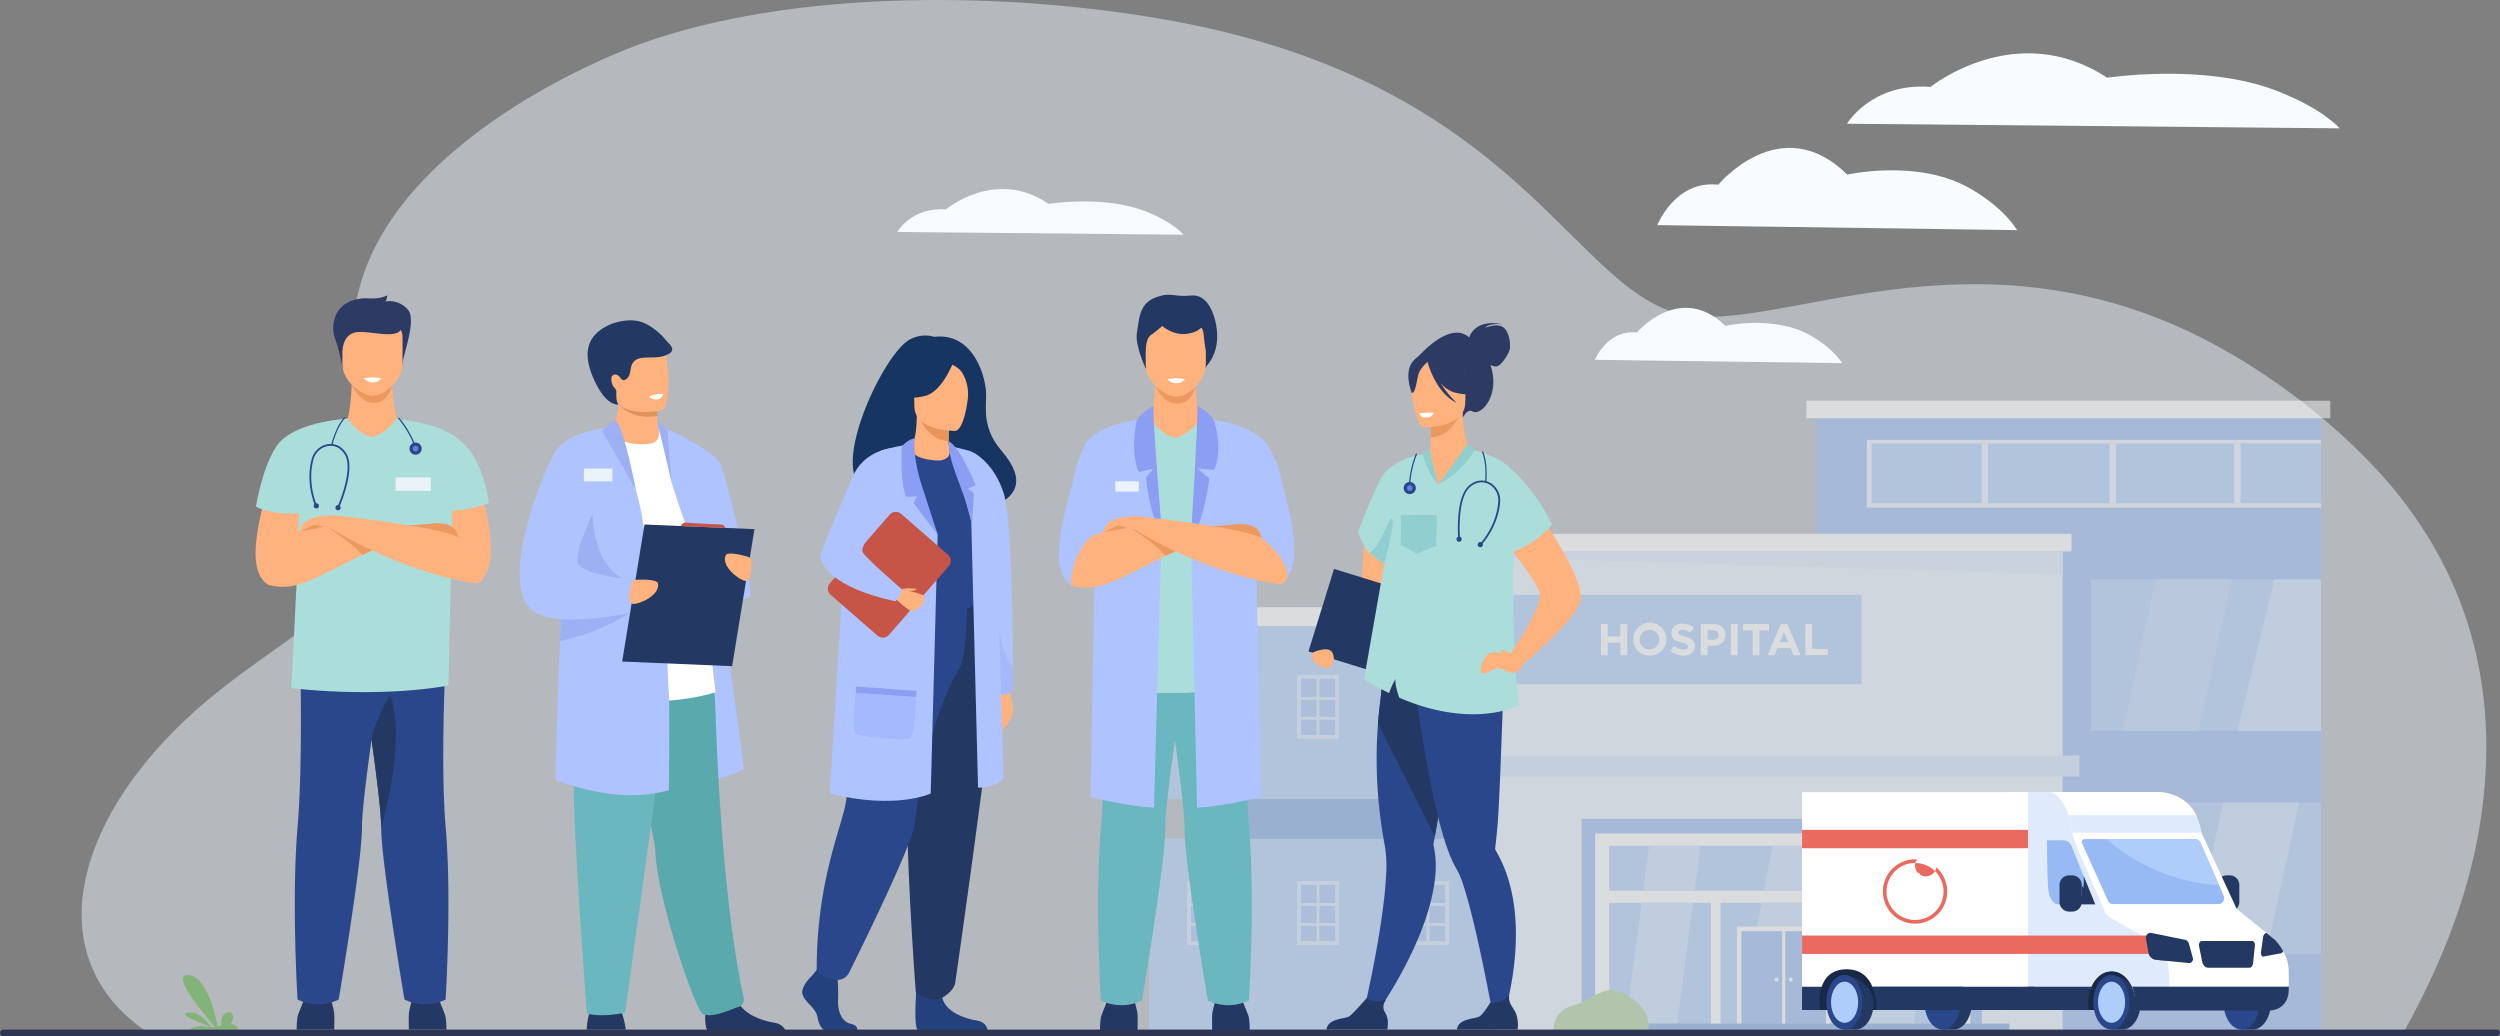 <svg xmlns="http://www.w3.org/2000/svg" width="1103.63" height="457.436" viewBox="0 0 1103.63 457.436">
  <rect x="0" y="0" width="1103.63" height="457.436" fill="#808080" stroke="none"/>
  <g id="audi-01" transform="translate(-9.6 -83.968)">
    <path id="Trazado_151944" data-name="Trazado 151944" d="M1155.233,355.019c-.972,43.277-14.85,82.769-36.459,121.673l-199.513.026c-290.669.038-796.3.1-796.342.075l-.608-.414C98.629,460.2,89.981,436.594,95.2,410.3c5.641-28.638,27.451-59.734,61.272-86.02,48.371-37.6,87.018-47.409,61.636-126.272-7.17-22.286-5.465-42.363,1.649-60.152C242.28,81.5,319.04,48.191,339.415,40.747c68.073-24.894,164.048-23.761,236.434-10.42,116.29,21.45,157.13,78.81,191.889,110.12,12.9,11.6,24.916,19.46,39.646,20.321,24.055,1.366,58.355-10.048,100.009-13.416,31.113-2.514,66.279-.538,104.224,14.635,41.633,16.611,82.521,48.922,105.727,78.512C1144.217,274.749,1156.15,313.6,1155.233,355.019Z" transform="translate(-48.099 62.983)" fill="#ebf3fa" opacity="0.5"/>
    <g id="Grupo_76001" data-name="Grupo 76001" transform="translate(507.388 260.878)" opacity="0.5">
      <rect id="Rectángulo_33712" data-name="Rectángulo 33712" width="222.668" height="274.259" transform="translate(304.135 3.863)" fill="#98baf4"/>
      <rect id="Rectángulo_33713" data-name="Rectángulo 33713" width="200.459" height="29.876" transform="translate(326.344 17.274)" fill="#edf4ff"/>
      <rect id="Rectángulo_33714" data-name="Rectángulo 33714" width="251.477" height="212.59" transform="translate(161.281 66.471)" fill="#ebf3ff"/>
      <rect id="Rectángulo_33715" data-name="Rectángulo 33715" width="261.628" height="7.727" transform="translate(155.061 58.749)" fill="#fff"/>
      <rect id="Rectángulo_33716" data-name="Rectángulo 33716" width="231.29" height="7.727" transform="translate(299.646)" fill="#fff"/>
      <rect id="Rectángulo_33717" data-name="Rectángulo 33717" width="162.707" height="39.513" transform="translate(161.281 85.69)" fill="#afcdfb"/>
      <rect id="Rectángulo_33718" data-name="Rectángulo 33718" width="151.785" height="84.187" transform="translate(9.496 91.657)" fill="#afcdfb"/>
      <rect id="Rectángulo_33719" data-name="Rectángulo 33719" width="151.785" height="84.187" transform="translate(9.496 193.358)" fill="#afcdfb"/>
      <rect id="Rectángulo_33720" data-name="Rectángulo 33720" width="130.746" height="17.514" transform="translate(30.531 175.844)" fill="#7fa8e5"/>
      <path id="Trazado_151945" data-name="Trazado 151945" d="M1659.61,811.2h3.024v5.44h5.568V811.2h3.024v13.745H1668.2v-5.517h-5.568v5.517h-3.024Z" transform="translate(-1450.661 -712.626)" fill="#fff"/>
      <path id="Trazado_151946" data-name="Trazado 151946" d="M1693,817.756a7.305,7.305,0,1,1,7.286,7.11A7.107,7.107,0,0,1,1693,817.756Zm11.445,0a4.165,4.165,0,0,0-4.159-4.318,4.323,4.323,0,1,0,4.172,4.318Z" transform="translate(-1469.75 -712.311)" fill="#fff"/>
      <path id="Trazado_151947" data-name="Trazado 151947" d="M1731,822.676l1.786-2.142a6.291,6.291,0,0,0,4.1,1.67c1.238,0,1.983-.493,1.983-1.336,0-.762-.471-1.156-2.767-1.748-2.771-.707-4.557-1.469-4.557-4.24,0-2.493,2-4.142,4.81-4.142a7.967,7.967,0,0,1,5.105,1.748l-1.572,2.279a6.362,6.362,0,0,0-3.572-1.358c-1.156,0-1.769.531-1.769,1.238,0,.9.591,1.2,2.968,1.807,2.784.728,4.356,1.713,4.356,4.163,0,2.728-2.082,4.283-5.046,4.283A8.738,8.738,0,0,1,1731,822.676Z" transform="translate(-1491.473 -712.361)" fill="#fff"/>
      <path id="Trazado_151948" data-name="Trazado 151948" d="M1762.53,811.2h5.615c3.277,0,5.26,1.945,5.26,4.789,0,3.182-2.471,4.832-5.568,4.832h-2.3v4.125h-3Zm5.418,6.93a2.138,2.138,0,0,0,2.394-2.142c0-1.354-.942-2.082-2.454-2.082h-2.339v4.2Z" transform="translate(-1509.498 -712.626)" fill="#fff"/>
      <path id="Trazado_151949" data-name="Trazado 151949" d="M1793.47,811.2h3.024v13.745h-3.024Z" transform="translate(-1527.186 -712.626)" fill="#fff"/>
      <path id="Trazado_151950" data-name="Trazado 151950" d="M1810.42,813.988h-4.18V811.2h11.389v2.788h-4.185v10.957h-3.024Z" transform="translate(-1534.486 -712.626)" fill="#fff"/>
      <path id="Trazado_151951" data-name="Trazado 151951" d="M1837.264,811h2.788l5.889,13.843h-3.165l-1.255-3.084h-5.812l-1.255,3.084h-3.084Zm3.182,8.091-1.829-4.459-1.837,4.446Z" transform="translate(-1548.852 -712.511)" fill="#fff"/>
      <path id="Trazado_151952" data-name="Trazado 151952" d="M1870.35,811.2h3.02v11h6.853v2.75h-9.873Z" transform="translate(-1571.136 -712.626)" fill="#fff"/>
      <rect id="Rectángulo_33721" data-name="Rectángulo 33721" width="101.41" height="66.925" transform="translate(425.393 177.399)" fill="#afcdfb"/>
      <rect id="Rectángulo_33722" data-name="Rectángulo 33722" width="101.41" height="66.925" transform="translate(425.393 78.854)" fill="#afcdfb"/>
      <rect id="Rectángulo_33723" data-name="Rectángulo 33723" width="198.348" height="26.368" transform="translate(328.455 18.868)" fill="#afcdfb"/>
      <path id="Trazado_151953" data-name="Trazado 151953" d="M1548.32,738.9l251.473,7.586V736.25H1548.32Z" transform="translate(-1387.039 -669.779)" fill="#dfebfd"/>
      <rect id="Rectángulo_33724" data-name="Rectángulo 33724" width="161.281" height="8.335" transform="translate(0 91.156)" fill="#fff"/>
      <rect id="Rectángulo_33725" data-name="Rectángulo 33725" width="176.705" height="92.312" transform="translate(200.417 184.56)" fill="#98baf4"/>
      <rect id="Rectángulo_33726" data-name="Rectángulo 33726" width="165.65" height="86.166" transform="translate(206.353 191.015)" fill="#fff"/>
      <rect id="Rectángulo_33727" data-name="Rectángulo 33727" width="153.442" height="19.797" transform="translate(212.628 196.467)" fill="#afcdfb"/>
      <rect id="Rectángulo_33728" data-name="Rectángulo 33728" width="44.871" height="55.168" transform="translate(212.628 221.644)" fill="#afcdfb"/>
      <rect id="Rectángulo_33729" data-name="Rectángulo 33729" width="55.164" height="55.168" transform="translate(261.765 221.644)" fill="#afcdfb"/>
      <rect id="Rectángulo_33730" data-name="Rectángulo 33730" width="45.347" height="55.168" transform="translate(320.724 221.644)" fill="#afcdfb"/>
      <path id="Trazado_151954" data-name="Trazado 151954" d="M1811.114,1098.53H1848.2v20.414l-6.609,34.754H1800.62Z" transform="translate(-1531.273 -876.886)" fill="#cce1ff"/>
      <rect id="Rectángulo_33731" data-name="Rectángulo 33731" width="41.269" height="44.734" transform="translate(268.995 232.138)" fill="#fff"/>
      <rect id="Rectángulo_33732" data-name="Rectángulo 33732" width="37.333" height="42.708" transform="translate(270.966 234.16)" fill="#98baf4"/>
      <rect id="Rectángulo_33733" data-name="Rectángulo 33733" width="1.392" height="42.708" transform="translate(288.938 234.16)" fill="#fff"/>
      <path id="Trazado_151955" data-name="Trazado 151955" d="M1838.59,1176.432a.882.882,0,1,1,.882.882A.882.882,0,0,1,1838.59,1176.432Z" transform="translate(-1552.98 -920.916)" fill="#fff"/>
      <path id="Trazado_151956" data-name="Trazado 151956" d="M1853.25,1176.432a.882.882,0,1,1,.882.882A.882.882,0,0,1,1853.25,1176.432Z" transform="translate(-1561.361 -920.916)" fill="#fff"/>
      <path id="Trazado_151957" data-name="Trazado 151957" d="M1691.842,1098.53h22.718l-7.252,55.168H1684.59Z" transform="translate(-1464.942 -876.886)" fill="#cce1ff"/>
      <path id="Trazado_151958" data-name="Trazado 151958" d="M1728.488,1039.75l-2.6,19.8H1703.17l2.6-19.8Z" transform="translate(-1475.563 -843.283)" fill="#cce1ff"/>
      <path id="Trazado_151959" data-name="Trazado 151959" d="M1935.946,1098.53h22.714l-7.252,55.168H1928.69Z" transform="translate(-1604.488 -876.886)" fill="#cce1ff"/>
      <path id="Trazado_151960" data-name="Trazado 151960" d="M1972.592,1039.75l-2.6,19.8H1947.27l2.6-19.8Z" transform="translate(-1615.11 -843.283)" fill="#cce1ff"/>
      <path id="Trazado_151961" data-name="Trazado 151961" d="M1872.248,1039.75l-3.765,19.8H1827.51l3.765-19.8Z" transform="translate(-1546.646 -843.283)" fill="#cce1ff"/>
      <path id="Trazado_151962" data-name="Trazado 151962" d="M1920.65,1108.02h.086l-.086.437Z" transform="translate(-1599.892 -882.311)" fill="#cce1ff"/>
      <path id="Trazado_151963" data-name="Trazado 151963" d="M2230.815,832.085H2197.26l14.678-66.925h33.555Z" transform="translate(-1758.023 -686.306)" fill="#bdd7fd"/>
      <path id="Trazado_151964" data-name="Trazado 151964" d="M2300.225,1062.156H2266.67l14.683-66.926H2314.9Z" transform="translate(-1797.703 -817.831)" fill="#cce1ff"/>
      <path id="Trazado_151965" data-name="Trazado 151965" d="M2194.349,995.23l-14.679,66.926h-14.73V995.23Z" transform="translate(-1739.547 -817.831)" fill="#cce1ff"/>
      <path id="Trazado_151966" data-name="Trazado 151966" d="M2352.467,765.16v66.925H2315.58l16.383-66.925Z" transform="translate(-1825.664 -686.306)" fill="#cce1ff"/>
      <rect id="Rectángulo_33734" data-name="Rectángulo 33734" width="2.797" height="26.368" transform="translate(377.023 18.868)" fill="#edf4ff"/>
      <rect id="Rectángulo_33735" data-name="Rectángulo 33735" width="2.797" height="26.368" transform="translate(433.471 18.868)" fill="#edf4ff"/>
      <rect id="Rectángulo_33736" data-name="Rectángulo 33736" width="2.797" height="26.368" transform="translate(488.52 18.868)" fill="#edf4ff"/>
      <g id="Grupo_75999" data-name="Grupo 75999" transform="translate(26.265 121.001)" opacity="0.5">
        <rect id="Rectángulo_33737" data-name="Rectángulo 33737" width="16.816" height="26.539" transform="translate(1.015 0.874)" fill="#98baf4"/>
        <path id="Trazado_151967" data-name="Trazado 151967" d="M1251.621,891.829H1233.1V863.56h18.521Zm-16.812-1.713h15.1V865.273h-15.1Z" transform="translate(-1233.1 -863.56)" fill="#fff"/>
        <rect id="Rectángulo_33738" data-name="Rectángulo 33738" width="15.531" height="1.281" transform="translate(1.495 9.749)" fill="#fff"/>
        <rect id="Rectángulo_33739" data-name="Rectángulo 33739" width="15.531" height="1.281" transform="translate(1.495 18.581)" fill="#fff"/>
        <rect id="Rectángulo_33740" data-name="Rectángulo 33740" width="26.667" height="1.281" transform="translate(9.898 0.745) rotate(90)" fill="#fff"/>
        <rect id="Rectángulo_33741" data-name="Rectángulo 33741" width="16.816" height="26.539" transform="translate(49.566 0.874)" fill="#98baf4"/>
        <path id="Trazado_151968" data-name="Trazado 151968" d="M1364.975,891.829H1346.45V863.56h18.525Zm-16.816-1.713h15.1V865.273h-15.1Z" transform="translate(-1297.9 -863.56)" fill="#fff"/>
        <rect id="Rectángulo_33742" data-name="Rectángulo 33742" width="15.531" height="1.281" transform="translate(50.045 9.749)" fill="#fff"/>
        <rect id="Rectángulo_33743" data-name="Rectángulo 33743" width="15.531" height="1.281" transform="translate(50.045 18.581)" fill="#fff"/>
        <rect id="Rectángulo_33744" data-name="Rectángulo 33744" width="26.667" height="1.281" transform="translate(58.449 0.745) rotate(90)" fill="#fff"/>
        <rect id="Rectángulo_33745" data-name="Rectángulo 33745" width="16.816" height="26.539" transform="translate(98.116 0.874)" fill="#98baf4"/>
        <path id="Trazado_151969" data-name="Trazado 151969" d="M1478.325,891.829H1459.8V863.56h18.525Zm-16.816-1.713h15.1V865.273h-15.1Z" transform="translate(-1362.699 -863.56)" fill="#fff"/>
        <rect id="Rectángulo_33746" data-name="Rectángulo 33746" width="15.531" height="1.281" transform="translate(98.596 9.749)" fill="#fff"/>
        <rect id="Rectángulo_33747" data-name="Rectángulo 33747" width="15.531" height="1.281" transform="translate(98.596 18.581)" fill="#fff"/>
        <rect id="Rectángulo_33748" data-name="Rectángulo 33748" width="26.667" height="1.285" transform="translate(107.004 0.75) rotate(90)" fill="#fff"/>
      </g>
      <g id="Grupo_76000" data-name="Grupo 76000" transform="translate(26.265 211.994)" opacity="0.5">
        <rect id="Rectángulo_33749" data-name="Rectángulo 33749" width="16.816" height="26.539" transform="translate(1.015 0.882)" fill="#98baf4"/>
        <path id="Trazado_151970" data-name="Trazado 151970" d="M1251.621,1104.269H1233.1V1076h18.521Zm-16.812-1.713h15.1v-24.843h-15.1Z" transform="translate(-1233.1 -1076)" fill="#fff"/>
        <rect id="Rectángulo_33750" data-name="Rectángulo 33750" width="15.531" height="1.281" transform="translate(1.495 9.761)" fill="#fff"/>
        <rect id="Rectángulo_33751" data-name="Rectángulo 33751" width="15.531" height="1.285" transform="translate(1.495 18.589)" fill="#fff"/>
        <rect id="Rectángulo_33752" data-name="Rectángulo 33752" width="26.663" height="1.281" transform="translate(9.903 0.758) rotate(90)" fill="#fff"/>
        <rect id="Rectángulo_33753" data-name="Rectángulo 33753" width="16.816" height="26.539" transform="translate(49.566 0.882)" fill="#98baf4"/>
        <path id="Trazado_151971" data-name="Trazado 151971" d="M1364.975,1104.269H1346.45V1076h18.525Zm-16.816-1.713h15.1v-24.843h-15.1Z" transform="translate(-1297.9 -1076)" fill="#fff"/>
        <rect id="Rectángulo_33754" data-name="Rectángulo 33754" width="15.531" height="1.281" transform="translate(50.045 9.761)" fill="#fff"/>
        <rect id="Rectángulo_33755" data-name="Rectángulo 33755" width="15.531" height="1.285" transform="translate(50.045 18.589)" fill="#fff"/>
        <rect id="Rectángulo_33756" data-name="Rectángulo 33756" width="26.663" height="1.281" transform="translate(58.453 0.758) rotate(90)" fill="#fff"/>
        <rect id="Rectángulo_33757" data-name="Rectángulo 33757" width="16.816" height="26.539" transform="translate(98.116 0.882)" fill="#98baf4"/>
        <path id="Trazado_151972" data-name="Trazado 151972" d="M1478.325,1104.269H1459.8V1076h18.525Zm-16.816-1.713h15.1v-24.843h-15.1Z" transform="translate(-1362.699 -1076)" fill="#fff"/>
        <rect id="Rectángulo_33758" data-name="Rectángulo 33758" width="15.531" height="1.281" transform="translate(98.596 9.761)" fill="#fff"/>
        <rect id="Rectángulo_33759" data-name="Rectángulo 33759" width="15.531" height="1.285" transform="translate(98.596 18.589)" fill="#fff"/>
        <rect id="Rectángulo_33760" data-name="Rectángulo 33760" width="26.663" height="1.285" transform="translate(107.004 0.758) rotate(90)" fill="#fff"/>
      </g>
      <rect id="Rectángulo_33761" data-name="Rectángulo 33761" width="262.793" height="9.247" transform="translate(157.37 156.638)" fill="#d4e6ff"/>
      <rect id="Rectángulo_33762" data-name="Rectángulo 33762" width="196.335" height="4.103" transform="translate(192.912 274.958)" fill="#7fa8e5"/>
      <path id="Trazado_151973" data-name="Trazado 151973" d="M1610.592,1207.46s-1.092-9.65,8.695-12.1,13.625-11.188,24.988-3.855,7.766,15.942,7.766,15.942Z" transform="translate(-1422.618 -928.399)" fill="#acd29a"/>
    </g>
    <path id="Trazado_151974" data-name="Trazado 151974" d="M1042.8,871.05s3.127,10.987,2.386,13.732-4.035,7.877-5.5,7.71,0-17.561,0-17.561Z" transform="translate(-588.507 -485.963)" fill="#ffb27d"/>
    <path id="Trazado_151975" data-name="Trazado 151975" d="M903.618,581.7c-1.139-2.2,24.843-10.108,25.271,11.565,0,0,48.692-1.2,25.442-28.338-8.048-9.4-7.221-17.167-6.982-24.414s-5.011-28.269-23.035-26.128c0,0-4.712-1.919-10.61,1.135C900.3,522.494,870.294,589.694,903.618,581.7Z" transform="translate(-502.415 -281.726)" fill="#163560"/>
    <path id="Trazado_151976" data-name="Trazado 151976" d="M1030.256,739.141s-.274,1.315-3,1.983a18.887,18.887,0,0,1-5.568.3c-.535-.039-1.114-.086-1.713-.159-1.156-.124-2.441-.317-3.855-.587l1.007-59.618-4.2-46.524s8.961,4.236,13.355,17.99c3.375,10.55,3.941,55.982,4.022,76.5C1030.277,735.217,1030.256,739.141,1030.256,739.141Z" transform="translate(-573.581 -350.756)" fill="#aec3ff"/>
    <g id="Grupo_76002" data-name="Grupo 76002" transform="translate(448.108 346.26)" opacity="0.3">
      <path id="Trazado_151977" data-name="Trazado 151977" d="M1041.946,822.526s-.274,1.315-3,1.983a18.888,18.888,0,0,1-5.568.3l.809-44.413s.664,24.252,7.778,32C1041.968,818.6,1041.946,822.526,1041.946,822.526Z" transform="translate(-1033.38 -780.4)" fill="#8c9df4"/>
    </g>
    <path id="Trazado_151978" data-name="Trazado 151978" d="M840.956,1169.971s-5.457,4.977-4.39,8.515,6,5.9,6.652,10.22,3.328,6.686,5.722,6.686h11.423s1.76-3.045-2.5-3.962-5.864-6-5.6-10.708a83.408,83.408,0,0,0-.4-11.008l-9.05-2.094Z" transform="translate(-472.678 -655.505)" fill="#23417c"/>
    <path id="Trazado_151979" data-name="Trazado 151979" d="M953.759,1178s-1.962,21.095.428,22.273l30.659-.06s0-3.538-4.926-4.326-13.574-3.666-15.038-10.087S953.759,1178,953.759,1178Z" transform="translate(-539.321 -661.439)" fill="#23417c"/>
    <path id="Trazado_151980" data-name="Trazado 151980" d="M973.719,773.854s8.836,27.511,9.423,36.879-16.9,133.063-17.6,137.376c-.664,4.069-5.714,6.665-5.714,6.665a7.663,7.663,0,0,1-5.641.428c-4.6-1.285-6.052-2.857-6.052-2.857s-6.879-88.235-2.621-119.729A499.758,499.758,0,0,0,949.8,773.85Z" transform="translate(-534.246 -430.396)" fill="#233862"/>
    <path id="Trazado_151981" data-name="Trazado 151981" d="M883.206,772s-13.484,18.088-14.739,30.317-1.974,55.181-4.652,67.105S851.3,904.283,851.3,941.466a7.382,7.382,0,0,0,4.18,3.268,36.234,36.234,0,0,0,3.675,1.015,5.778,5.778,0,0,0,6.463-3.071c6.652-13.389,27.841-56.581,28.929-65.533.767-6.343,5.281-44.43,19.874-69.071,3.5-5.915,3.294-31.7,3.294-31.7Z" transform="translate(-481.181 -429.338)" fill="#2b478b"/>
    <path id="Trazado_151982" data-name="Trazado 151982" d="M899.437,653.424a122.867,122.867,0,0,0,0,14.169c.3,5.14,5.487,11.993,6.224,13.685,1.846,4.258,3.923,4.947,3.923,4.947l16.1,3.932,1.349,8.618s13.509,5.769,22.877-3.161c8.138-7.77,7.41-32.09,4.146-44.863a98.2,98.2,0,0,0-8.241-21.63s-12.1-4.776-33.525-1.208Z" transform="translate(-508.583 -346.211)" fill="#2b478b"/>
    <path id="Trazado_151983" data-name="Trazado 151983" d="M924.63,626.59a92.861,92.861,0,0,0-10.884,2.5l-3.037,37.084h27.965L928.168,638.63Z" transform="translate(-515.144 -346.211)" fill="#aec3ff"/>
    <path id="Trazado_151984" data-name="Trazado 151984" d="M912.4,709.15l-3.071,114.319s-15.321,7.281-44.584,0l7.547-121.7Z" transform="translate(-488.864 -389.189)" fill="#aec3ff"/>
    <path id="Trazado_151985" data-name="Trazado 151985" d="M864.046,732.2l20.692,18.015a3.594,3.594,0,0,0,5.067-.347l26.4-30.321a3.594,3.594,0,0,0-.351-5.063l-20.692-18.02a3.589,3.589,0,0,0-5.063.351l-26.4,30.321a3.585,3.585,0,0,0,.347,5.063Z" transform="translate(-487.763 -385.652)" fill="#c65447"/>
    <path id="Trazado_151986" data-name="Trazado 151986" d="M934.732,775.76c.3.077,10.991,1.336,11,3.547,0,2.57-3.135,6-6.091,5.817-1.2-.064-6.716-5.14-6.716-5.14Z" transform="translate(-527.841 -431.488)" fill="#ffb27d"/>
    <path id="Trazado_151987" data-name="Trazado 151987" d="M949.569,609.578c1.216-2.951,1.927-7.444,1.906-13.008l.81.159,13.561,2.69s-.308,4.283-.317,8.305v.1c0,3.5,2.36,7.012-3.251,8.4C960.56,616.65,947,615.78,949.569,609.578Z" transform="translate(-537.174 -329.049)" fill="#ffb27d"/>
    <path id="Trazado_151988" data-name="Trazado 151988" d="M969.855,599.63s-.308,4.283-.317,8.305c-7.607-.214-11.625-7.153-13.278-11Z" transform="translate(-541.184 -329.261)" fill="#e8945b"/>
    <path id="Trazado_151989" data-name="Trazado 151989" d="M969.727,571.6s-17.99.3-17.99-10.905-2.343-18.718,9.145-19.382,13.706,3.611,14.636,7.35S974.391,571.241,969.727,571.6Z" transform="translate(-538.486 -297.424)" fill="#ffb27d"/>
    <path id="Trazado_151990" data-name="Trazado 151990" d="M961.282,537.73s-4.926,13.15-12.481,15.094-10.841-.086-10.841-.086a21.416,21.416,0,0,0,7-12.644S957.569,531.472,961.282,537.73Z" transform="translate(-530.722 -294.11)" fill="#163560"/>
    <path id="Trazado_151991" data-name="Trazado 151991" d="M989.56,540.4s3.654,1.366,5.14,4.031a18.118,18.118,0,0,1,2.433,10.28s3.709-8.935-.458-13.989C992.267,535.365,989.56,540.4,989.56,540.4Z" transform="translate(-560.221 -295.711)" fill="#163560"/>
    <path id="Trazado_151992" data-name="Trazado 151992" d="M937.15,774.924a12.287,12.287,0,0,1,4.283-.582c1.713.24,3-.034,3,.428s-2.214.7-2.681.934S937.15,774.924,937.15,774.924Z" transform="translate(-530.259 -430.652)" fill="#ffb27d"/>
    <path id="Trazado_151993" data-name="Trazado 151993" d="M887.18,629.68s-12.773.9-17.668,12.794-14.182,31.889-14.182,35.242,5.187,13.706,33.049,19.677c0,0,2.883-3.033,2.707-5.427,0,0-17.39-14.94-17.343-16.7.086-3.3,2.848-7.663,18.122-22.937C896.016,648.188,887.18,629.68,887.18,629.68Z" transform="translate(-483.484 -347.977)" fill="#aec3ff"/>
    <path id="Trazado_151994" data-name="Trazado 151994" d="M948.36,642.6s-4.8-13.12-3.855-22.992a10.982,10.982,0,0,0-5.675,3.726s-.857,15.1,1.872,22.106c0,0,4.091.184,4.981-.3,0,0-1.782,3-1.508,3.362s10.5,13.672,10.5,13.672Z" transform="translate(-531.147 -342.22)" fill="#8c9df4"/>
    <path id="Trazado_151995" data-name="Trazado 151995" d="M998.773,661.135l3,117.575s7.144.274,11.265-4.12L1009.28,647.2s-3.923-15.342-11.633-17.27L989.89,628Z" transform="translate(-560.409 -347.017)" fill="#aec3ff"/>
    <path id="Trazado_151996" data-name="Trazado 151996" d="M987.3,622.61a40.836,40.836,0,0,0,.471,5.093c1.285,8.849,10.708,26.6,9.629,34.523,0,0,.994-13.783.994-16.7l-2.75-1.923,3.572-1.465S992.551,625.484,987.3,622.61Z" transform="translate(-558.929 -343.935)" fill="#8c9df4"/>
    <rect id="Rectángulo_33763" data-name="Rectángulo 33763" width="26.697" height="2.724" transform="matrix(0.997, 0.072, -0.072, 0.997, 387.587, 387.056)" fill="#8c9df4"/>
    <g id="Grupo_76003" data-name="Grupo 76003" transform="translate(386.527 389.777)" opacity="0.3">
      <path id="Trazado_151997" data-name="Trazado 151997" d="M890.469,882s-1.94,16.516,0,18.024,22.208,3.427,24.093,1.923,2.536-18.015,2.536-18.015Z" transform="translate(-889.607 -882)" fill="#8c9df4"/>
    </g>
    <path id="Trazado_151998" data-name="Trazado 151998" d="M556.84,248.518s10.871-18.281,36.874-16.251c0,0,37.752-30.467,78.006-4.06,0,0,42.794-6.545,74.485,5.662,21.129,8.138,28.107,16.679,28.107,16.679Z" transform="translate(268.118 -109.927)" fill="#f8fcff"/>
    <path id="Trazado_151999" data-name="Trazado 151999" d="M1074.44,202.127s7.95-20.041,26.924-17.831c0,0,27.558-33.409,56.967-4.455,0,0,31.242-7.174,54.4,6.211,15.42,8.926,20.517,18.285,20.517,18.285Z" transform="translate(-333.222 -18.78)" fill="#f8fcff"/>
    <path id="Trazado_152000" data-name="Trazado 152000" d="M1653.38,508.242s5.457-13.484,18.5-11.993c0,0,18.945-22.474,39.144-3,0,0,21.472-4.823,37.375,4.18,10.605,6,14.1,12.3,14.1,12.3Z" transform="translate(-939.711 -265.444)" fill="#f8fcff"/>
    <path id="Trazado_152001" data-name="Trazado 152001" d="M934.47,381.779s6.313-11.136,21.416-9.907c0,0,21.926-18.576,45.308-2.476,0,0,24.843-3.992,43.261,3.452,12.271,4.964,16.328,10.168,16.328,10.168Z" transform="translate(-528.727 -195.426)" fill="#f8fcff"/>
    <path id="Trazado_152002" data-name="Trazado 152002" d="M2304.469,1074.435v7.547a4.223,4.223,0,0,1-4.228,4.228h-1.354a4.24,4.24,0,0,1-4.228-4.228v-7.547a4.175,4.175,0,0,1,.613-2.172h0a4.253,4.253,0,0,1,3.615-2.043h1.353A4.24,4.24,0,0,1,2304.469,1074.435Z" transform="translate(-1306.316 -599.824)" fill="#233862"/>
    <g id="Grupo_76004" data-name="Grupo 76004" transform="translate(988.344 472.439)" opacity="0.3">
      <path id="Trazado_152003" data-name="Trazado 152003" d="M2304.027,1086.593a4.24,4.24,0,0,1-3.786,2.343h-1.354a4.24,4.24,0,0,1-4.228-4.228v-7.547a4.174,4.174,0,0,1,.613-2.172C2295.354,1075.457,2297.148,1085.809,2304.027,1086.593Z" transform="translate(-2294.66 -1074.99)" fill="#233862"/>
    </g>
    <path id="Trazado_152004" data-name="Trazado 152004" d="M2159.864,1180.865h20.9V1159.77h-21.8Z" transform="translate(-1228.74 -651.018)" fill="#172944"/>
    <path id="Trazado_152005" data-name="Trazado 152005" d="M2177.887,1036.033l-102.677,2.531V984.42h67.422a17.134,17.134,0,0,1,15.25,9.318l4.41,8.611Z" transform="translate(-1180.862 -550.774)" fill="#fff"/>
    <path id="Trazado_152006" data-name="Trazado 152006" d="M2178.45,1184.93c0,5.731,2.951,12.044,2.951,12.044h5c4.39,0,7.95-5.393,7.95-12.044s-8.566-12.04-12.953-12.04S2178.45,1178.283,2178.45,1184.93Z" transform="translate(-1239.754 -658.518)" fill="#233862"/>
    <ellipse id="Elipse_4709" data-name="Elipse 4709" cx="7.954" cy="12.04" rx="7.954" ry="12.04" transform="translate(933.694 514.372)" fill="#2b478b"/>
    <ellipse id="Elipse_4710" data-name="Elipse 4710" cx="5.992" cy="9.072" rx="5.992" ry="9.072" transform="translate(935.758 517.34)" fill="#afcdfb"/>
    <path id="Trazado_152007" data-name="Trazado 152007" d="M2312.7,1184.93c0,5.731,2.955,12.044,2.955,12.044h5c4.39,0,7.954-5.393,7.954-12.044s-8.567-12.04-12.953-12.04S2312.7,1178.283,2312.7,1184.93Z" transform="translate(-1316.503 -658.518)" fill="#233862"/>
    <path id="Trazado_152008" data-name="Trazado 152008" d="M2301.29,1184.93c0,6.652,3.563,12.044,7.958,12.044s7.95-5.393,7.95-12.044-3.559-12.04-7.95-12.04S2301.29,1178.283,2301.29,1184.93Z" transform="translate(-1310.107 -658.518)" fill="#2b478b"/>
    <path id="Trazado_152009" data-name="Trazado 152009" d="M2004.439,1184.93c0,5.731,2.951,12.044,2.951,12.044h5c4.39,0,7.954-5.393,7.954-12.044s-8.566-12.04-12.957-12.04S2004.439,1178.283,2004.439,1184.93Z" transform="translate(-1140.274 -658.518)" fill="#233862"/>
    <path id="Trazado_152010" data-name="Trazado 152010" d="M1993.07,1184.93c0,6.652,3.559,12.044,7.95,12.044s7.954-5.393,7.954-12.044-3.559-12.04-7.954-12.04S1993.07,1178.283,1993.07,1184.93Z" transform="translate(-1133.904 -658.518)" fill="#2b478b"/>
    <path id="Trazado_152011" data-name="Trazado 152011" d="M2202.8,1137.587c0,5.033-3.889,7.1-8.909,7.1l-56.5.488c.171-.989-2.313-.488-2.313-1.546,0-7.783-4.673-14.1-10.426-14.1s-11.235,4.236-11.235,12.019c0,1.058-1.255,2.506-1.084,3.5l-30.274-2.66s-3.392-11.047-3.221-18.752c.137-6.7.137-19.844-.261-23.048,0-.48,33.187-.535,41.547-.57H2122l.116.077.124.09c1.546,1.084,10.207,7.153,15.582,10.708,4.737,3.127,39.723,4.4,53.442,4.784,3.427.09,5.512.124,5.512.124a24.972,24.972,0,0,1,3.534,4.956,18.665,18.665,0,0,1,2.433,8.682c0,2.06.021,4.536.021,6.969C2202.8,1136.79,2202.8,1137.188,2202.8,1137.587Z" transform="translate(-1182.783 -616.854)" fill="#fff"/>
    <path id="Trazado_152012" data-name="Trazado 152012" d="M2215.316,1061.589h-46.143a2.729,2.729,0,0,1-2.48-1.593l-11.419-25.412a1.259,1.259,0,0,1,1.148-1.773H2205.1a2.715,2.715,0,0,1,2.48,1.623l8.181,18.7,2.047,4.673a2.711,2.711,0,0,1-2.489,3.786Z" transform="translate(-1226.57 -578.437)" fill="#98baf4"/>
    <path id="Trazado_152013" data-name="Trazado 152013" d="M2148.115,1070.339c0,.8-.047,1.546-.09,2.214-.33,4.425-4.771,8.091-4.771,8.091h-10.37a18.278,18.278,0,0,0-1.225-10.306c-1.833-4.112-5.14-6.853-8.943-6.853s-7.131,2.754-8.96,6.853c-.929,2.112-3.118,4.429-3.118,7.072,0,1.058-.9,1.041-.732,2.03l-34.694,1.2V984.43h29.983l.141,17.925a28.282,28.282,0,0,0,1.529,5.088c.912,2.142,2.142,5,3.457,8.108,2.729,6.369,5.915,13.8,7.907,18.388,1,2.317,1.713,3.9,1.885,4.236.561,1.067,8.879,5.568,15.908,9.573,1.756,1,3.427,1.962,4.883,2.835a35.156,35.156,0,0,1,4.454,3C2147.263,1055.3,2148.218,1064.286,2148.115,1070.339Z" transform="translate(-1180.862 -550.78)" fill="#dfebfd"/>
    <path id="Trazado_152014" data-name="Trazado 152014" d="M2254.787,1115.774h-54.693l-19.969-15.707-.115-.077h55.172l15.707,12.635Z" transform="translate(-1240.774 -616.843)" fill="#fff"/>
    <path id="Trazado_152015" data-name="Trazado 152015" d="M2230.722,1144.767l-4.943-.488a3.855,3.855,0,0,1-3.427-3.174l-1.139-6.249a.846.846,0,0,1,0-.3,60.183,60.183,0,0,1,7.615,4.84C2229.621,1140.141,2230.268,1142.188,2230.722,1144.767Z" transform="translate(-1264.321 -636.606)" fill="#a8302d"/>
    <path id="Trazado_152016" data-name="Trazado 152016" d="M2190.52,1002.35h-56.967a33.122,33.122,0,0,0-1.649-7.808c-1.285-3.679-3.474-7.778-7.324-10.121h46.559c7.59,0,14.315,4.056,16.987,10.121.124.248.231.5.33.754A47.907,47.907,0,0,1,2190.52,1002.35Z" transform="translate(-1209.085 -550.774)" fill="#fff"/>
    <path id="Trazado_152017" data-name="Trazado 152017" d="M2230.734,1144.75l-4.956-.488a3.854,3.854,0,0,1-3.427-3.174l-1.139-6.249a.934.934,0,0,1,0-.308,63,63,0,0,1,7.616,4.853C2229.621,1140.124,2230.268,1142.171,2230.734,1144.75Z" transform="translate(-1264.321 -636.588)" fill="#a2c2dd"/>
    <path id="Trazado_152018" data-name="Trazado 152018" d="M2276.234,1186.128c0,5.033-3,9.59-9.6,9.329h-59.044a23,23,0,0,0,.63-3.474,17.183,17.183,0,0,0-1.187-7.063h69.191C2276.234,1185.331,2276.234,1185.729,2276.234,1186.128Z" transform="translate(-1256.22 -665.395)" fill="#233862"/>
    <path id="Trazado_152019" data-name="Trazado 152019" d="M2112.284,1192.217a18,18,0,0,0,.253,3.071H2075.2V1185h38.549A18.059,18.059,0,0,0,2112.284,1192.217Z" transform="translate(-1180.856 -665.441)" fill="#233862"/>
    <path id="Trazado_152020" data-name="Trazado 152020" d="M2277.125,1137.88h22.363c.715,0,1.285.964,1.152,2.03l-.792,7.774c-.116,1.144-.767,1.987-1.533,1.987H2279.9c-1.178,0-2.223-1.169-2.57-2.878l-1.328-6.609C2275.763,1139.036,2276.332,1137.88,2277.125,1137.88Z" transform="translate(-1295.617 -638.504)" fill="#233862"/>
    <path id="Trazado_152021" data-name="Trazado 152021" d="M2230.418,1053.12a82.45,82.45,0,0,1-49.608-20.32h38.948a2.716,2.716,0,0,1,2.48,1.623Z" transform="translate(-1241.231 -578.432)" fill="#afcdfb"/>
    <path id="Trazado_152022" data-name="Trazado 152022" d="M1966.662,984.42v91.46l-99.782,1.311V984.42Z" transform="translate(-1061.764 -550.774)" fill="#fff"/>
    <path id="Trazado_152023" data-name="Trazado 152023" d="M2200.3,1015.858h-56.967a33.122,33.122,0,0,0-1.649-7.808H2197.9c.124.248.231.5.33.754a47.9,47.9,0,0,1,2.065,7.054Z" transform="translate(-1218.861 -564.283)" fill="#dfebfd"/>
    <path id="Trazado_152024" data-name="Trazado 152024" d="M2349.687,1137.617a1.838,1.838,0,0,1-1.169.942l-7.671,1.422c-.651.124-1.152-1-.981-2.142l.75-5.161.026-.124.146-1.058a2.231,2.231,0,0,1,1.024-1.795l.428-.171,3.9,3.148A24.983,24.983,0,0,1,2349.687,1137.617Z" transform="translate(-1332.14 -633.73)" fill="#233862"/>
    <rect id="Rectángulo_33764" data-name="Rectángulo 33764" width="159.362" height="8.108" transform="translate(805.116 496.969)" fill="#ea6a60"/>
    <rect id="Rectángulo_33765" data-name="Rectángulo 33765" width="99.782" height="8.108" transform="translate(805.116 450.316)" fill="#ea6a60"/>
    <path id="Trazado_152025" data-name="Trazado 152025" d="M1950.2,1067.883a14.2,14.2,0,1,1,14.2,14.2A14.2,14.2,0,0,1,1950.2,1067.883Z" transform="translate(-1109.396 -590.368)" fill="#ea6a60"/>
    <path id="Trazado_152026" data-name="Trazado 152026" d="M1966.573,1082.629a12.576,12.576,0,1,1,8.892-3.684A12.576,12.576,0,0,1,1966.573,1082.629Zm0-23.986a4.732,4.732,0,1,0,0-.009Z" transform="translate(-1111.566 -592.539)" fill="#fff"/>
    <path id="Trazado_152027" data-name="Trazado 152027" d="M1980.642,1073.949h-6.069v-6.069h-4.1v6.069H1964.4v4.1h6.069v6.069h4.1v-6.069h6.069Z" transform="translate(-1117.514 -598.486)" fill="#fff"/>
    <path id="Trazado_152028" data-name="Trazado 152028" d="M2240.128,1142.821l-9.376-.929h0l-4.943-.488a3.855,3.855,0,0,1-3.427-3.174l-1.139-6.249a.858.858,0,0,1,0-.3h0a2.082,2.082,0,0,1,2.5-2.112l14.6,2.964a2.527,2.527,0,0,1,1.923,1.8l1.713,6.339a1.713,1.713,0,0,1-1.854,2.146Z" transform="translate(-1264.338 -633.73)" fill="#233862"/>
    <path id="Trazado_152029" data-name="Trazado 152029" d="M2130.742,1038.091l9.809,24.213h-16.863s-3.461-.583-3.9-7.65c-.475-7.551-.475-20.56-.475-20.56l7.406-.034C2129.534,1034.463,2129.975,1036.017,2130.742,1038.091Z" transform="translate(-1206.073 -579.152)" fill="#98baf4"/>
    <path id="Trazado_152030" data-name="Trazado 152030" d="M2151.915,1071s.857,9.787-3.975,12.464h9.021Z" transform="translate(-1222.44 -600.27)" fill="#233862"/>
    <path id="Trazado_152031" data-name="Trazado 152031" d="M2157.365,1082.721s-2.039-1.448-2.214-2.651v6.853h2.668Z" transform="translate(-1226.562 -605.455)" fill="#233862"/>
    <path id="Trazado_152032" data-name="Trazado 152032" d="M2142.058,1074.435v7.547a4.223,4.223,0,0,1-4.228,4.228h-1.354a4.24,4.24,0,0,1-4.228-4.228v-7.547a4.175,4.175,0,0,1,.613-2.172h0a4.244,4.244,0,0,1,3.615-2.043h1.354a4.241,4.241,0,0,1,4.228,4.215Z" transform="translate(-1213.47 -599.824)" fill="#233862"/>
    <path id="Trazado_152033" data-name="Trazado 152033" d="M2008.98,1192.217a10.132,10.132,0,0,0,.463,3.071h-68.7V1185h70.96A11.466,11.466,0,0,0,2008.98,1192.217Z" transform="translate(-1103.988 -665.441)" fill="#233862"/>
    <path id="Trazado_152034" data-name="Trazado 152034" d="M1935.12,1192.217a10.125,10.125,0,0,0,.458,3.071h-68.7V1185h70.96A11.441,11.441,0,0,0,1935.12,1192.217Z" transform="translate(-1061.764 -665.441)" fill="#233862"/>
    <path id="Trazado_152035" data-name="Trazado 152035" d="M1909.8,1184.99h-24.543c-.518-2.214-2.082-17.99,11.672-17.99C1909.422,1167,1910.339,1181.4,1909.8,1184.99Z" transform="translate(-1072.084 -655.151)" fill="#172944"/>
    <path id="Trazado_152036" data-name="Trazado 152036" d="M1903.3,1184.93c0,5.731,2.955,12.044,2.955,12.044h5c4.395,0,7.954-5.393,7.954-12.044s-8.566-12.04-12.952-12.04S1903.3,1178.283,1903.3,1184.93Z" transform="translate(-1082.459 -658.518)" fill="#233862"/>
    <path id="Trazado_152037" data-name="Trazado 152037" d="M1891.93,1184.93c0,6.652,3.559,12.044,7.954,12.044s7.954-5.393,7.954-12.044-3.563-12.04-7.954-12.04S1891.93,1178.283,1891.93,1184.93Z" transform="translate(-1076.085 -658.518)" fill="#2b478b"/>
    <ellipse id="Elipse_4711" data-name="Elipse 4711" cx="5.992" cy="9.072" rx="5.992" ry="9.072" transform="translate(817.905 517.34)" fill="#afcdfb"/>
    <path id="Trazado_152038" data-name="Trazado 152038" d="M1185.076,504.366s-4.866-10.34-3.889-15.792.758-12.691,8.027-15.488,7.915-.1,15.818-.942c7.658-.814,10.4,8.883,11.136,13,1.529,8.708-1.092,14.16-3.4,17.094-2,2.54-2.9,3.812-2.9,3.812Z" transform="translate(-669.695 -257.709)" fill="#233862"/>
    <path id="Trazado_152039" data-name="Trazado 152039" d="M1143.26,1209.454s0-5.1.728-6.793,3.392-8.6,3.392-8.6H1157.8s1.94,6.3,2.06,8.357,0,7.037,0,7.037Z" transform="translate(-648.087 -670.62)" fill="#233862"/>
    <path id="Trazado_152040" data-name="Trazado 152040" d="M1275.476,1209.454s0-5.1-.728-6.793-3.392-8.6-3.392-8.6h-10.417s-1.94,6.3-2.06,8.357,0,7.037,0,7.037Z" transform="translate(-714.154 -670.62)" fill="#233862"/>
    <path id="Trazado_152041" data-name="Trazado 152041" d="M1143.485,817.66s1.825,55.682-.9,87.421,0,75.959,0,75.959a20.612,20.612,0,0,0,18.165,0s10.361-61.357,10.28-75.959c-.069-15.548,11.278-84.992,11.278-84.992Z" transform="translate(-647.006 -455.441)" fill="#6bb7bf"/>
    <path id="Trazado_152042" data-name="Trazado 152042" d="M1243.831,980.909a20.6,20.6,0,0,1-18.165,0s-10.361-61.353-10.28-75.955c.03-6.566-1.975-22.753-4.283-39.252-3.187-22.573-6.973-45.741-6.973-45.741l40.365-2.523s-3.333,55.759-.6,87.515S1243.831,980.909,1243.831,980.909Z" transform="translate(-682.885 -455.315)" fill="#6bb7bf"/>
    <path id="Trazado_152043" data-name="Trazado 152043" d="M1128.228,606.36s-15.017,1.782-18.315,15.274-16.276,47.775-3.3,55.519c0,0,13.736-18.418,18.958-33.238S1128.228,606.36,1128.228,606.36Z" transform="translate(-623.907 -334.646)" fill="#aec3ff"/>
    <path id="Trazado_152044" data-name="Trazado 152044" d="M1280.093,623.047s15.111-1.9,18.418,11.59,13.839,43.616.857,51.365c0,0-14.657-17.767-19.878-32.6S1280.093,623.047,1280.093,623.047Z" transform="translate(-724.724 -344.133)" fill="#aec3ff"/>
    <path id="Trazado_152045" data-name="Trazado 152045" d="M1182.465,553.808s-.368,11.359-1.82,16.448l-11.5,8.027,43.308,6.5-10.327-14.272s-3.118-15.227-1.486-20.859S1182.465,553.808,1182.465,553.808Z" transform="translate(-662.882 -301.227)" fill="#ffb27d"/>
    <path id="Trazado_152046" data-name="Trazado 152046" d="M1200.1,565.36s3.427,8.241,9.877,8.061,7.92-7.479,7.92-7.479Z" transform="translate(-680.581 -311.207)" fill="#ed985f"/>
    <path id="Trazado_152047" data-name="Trazado 152047" d="M1203.708,535.156c-4.673-.081-13.278-6.3-13.278-14.015V509.114c0-2.814,1.962-5.114,4.36-5.114h17.831c2.4,0,4.36,2.3,4.36,5.114V520.46C1216.986,528.543,1209.092,535.268,1203.708,535.156Z" transform="translate(-675.053 -276.129)" fill="#ffb27d"/>
    <path id="Trazado_152048" data-name="Trazado 152048" d="M1207.188,718.106c-33.443,5.77-69.3,1.1-69.3,1.1l3.332-67.585c-.09-.977-.154-1.983-.18-3-.039-1.349,0-2.947.068-4.712.672-14.182,4.956-39.7,8.224-41.076a60.3,60.3,0,0,1,13.445-2.686c0,.171,4.986,7.457,10.9,8.271,3.675-1.452,6.558-2.694,10.58-8.035,2.356.274,4.836.617,7.466,1.118.193.03.394.069.591.107a80.471,80.471,0,0,1,9.239,2.377s4.249,1.645,3.307,31.268Z" transform="translate(-645.017 -331.096)" fill="#abddda"/>
    <path id="Trazado_152049" data-name="Trazado 152049" d="M1212.74,558.231a5.14,5.14,0,0,0,4,1.9,4.759,4.759,0,0,0,3.735-1.9A25.234,25.234,0,0,0,1212.74,558.231Z" transform="translate(-687.807 -306.952)" fill="#fff"/>
    <path id="Trazado_152050" data-name="Trazado 152050" d="M1124.907,666.257l-1.868,100.63s15.077,3.9,28.038,4.712l3.358-123.019-4.617-41.637-4.193-6.853s-13.865,1.084-22.166,7.847c-5.662,4.613-8.28,20.35-8.28,20.35l13.051,13.706Z" transform="translate(-632.035 -331.061)" fill="#aec3ff"/>
    <path id="Trazado_152051" data-name="Trazado 152051" d="M1265.912,666.274l1.867,100.63s-15.077,3.9-28.038,4.712L1237,652.277l3.988-45.3,4.193-6.853s13.826,1.135,22.166,7.847c8.948,7.2,10.742,24.928,10.742,24.928l-15.514,9.128Z" transform="translate(-701.676 -331.078)" fill="#aec3ff"/>
    <path id="Trazado_152052" data-name="Trazado 152052" d="M1113.725,735.956c15.176,4.086,23.716-6.472,59.224-21.069l-1.075-5.667s-40.828.475-47.972,4.347C1114.591,718.6,1112.479,735.622,1113.725,735.956Z" transform="translate(-631.017 -393.448)" fill="#ffb27d"/>
    <path id="Trazado_152053" data-name="Trazado 152053" d="M1162.627,700.143s-15.334-.857-15.5,6.952l14.173-.647Z" transform="translate(-650.3 -388.243)" fill="#ffb27d"/>
    <path id="Trazado_152054" data-name="Trazado 152054" d="M1273.921,708.769s11.475-2.908,13.4,4.776-16.5,0-16.5,0Z" transform="translate(-721.011 -392.882)" fill="#ed985f"/>
    <path id="Trazado_152055" data-name="Trazado 152055" d="M1190.983,724.983s-4.365-5.251-14.923-11.9l17.921,3.384,5.474,4.485-2.493,1.285Z" transform="translate(-666.838 -395.655)" fill="#ed985f"/>
    <path id="Trazado_152056" data-name="Trazado 152056" d="M1253.22,709.348l15.283-1.118-1.067,4.365Z" transform="translate(-710.949 -392.882)" fill="#ed985f"/>
    <path id="Trazado_152057" data-name="Trazado 152057" d="M1147.13,712.606s10.485-1.795,10.28-1.932-3.812-1.238-4.643-.827S1147.13,712.606,1147.13,712.606Z" transform="translate(-650.3 -393.755)" fill="#ed985f"/>
    <path id="Trazado_152058" data-name="Trazado 152058" d="M1186.991,586.35s-6.348,3.512-7.461,6.806c0,0-3.075,13.389.981,22.41l6.48-1.572-3.328,4.091s1.713,18.6,6.922,22.654C1190.584,640.738,1186.524,591.34,1186.991,586.35Z" transform="translate(-668.183 -323.206)" fill="#8c9df4"/>
    <path id="Trazado_152059" data-name="Trazado 152059" d="M1239.874,586.35s6.348,3.512,7.457,6.806c0,0,4.056,12.447,0,21.463l-7.457-.625,5.337,4.4s-2.973,21.96-8.181,26.008C1237.017,644.4,1240.341,591.34,1239.874,586.35Z" transform="translate(-701.694 -323.206)" fill="#8c9df4"/>
    <path id="Trazado_152060" data-name="Trazado 152060" d="M1237.526,730.15s-31.5-3.427-68.386-26.693l6.069-3.277s48.4,5.251,54.444,9.8C1239.162,717.133,1244.662,728.484,1237.526,730.15Z" transform="translate(-662.882 -388.28)" fill="#ffb27d"/>
    <rect id="Rectángulo_33766" data-name="Rectángulo 33766" width="10.344" height="4.545" transform="translate(501.983 296.45)" fill="#ebf3fa"/>
    <path id="Trazado_152061" data-name="Trazado 152061" d="M1195.515,494.745s4.754,4.313,10.837,3.461,5.941-3.4,6.793-2.322.942,9.813,2.142,10.387l.63-11.526-12.062-6.935-17.3,1.992,1.683,16.889s-.321-6.189,2.3-7.971A50.246,50.246,0,0,0,1195.515,494.745Z" transform="translate(-672.835 -266.873)" fill="#233862"/>
    <path id="Trazado_152062" data-name="Trazado 152062" d="M315.31,1208.618s0-5.1.724-6.8,3.392-8.6,3.392-8.6h10.421s1.936,6.3,2.056,8.357,0,7.042,0,7.042Z" transform="translate(-174.767 -670.14)" fill="#233862"/>
    <path id="Trazado_152063" data-name="Trazado 152063" d="M447.514,1208.618s0-5.1-.728-6.8-3.392-8.6-3.392-8.6H432.977s-1.936,6.3-2.06,8.357,0,7.042,0,7.042Z" transform="translate(-240.825 -670.14)" fill="#233862"/>
    <path id="Trazado_152064" data-name="Trazado 152064" d="M315.538,816.79s1.82,55.682-.9,87.416,0,75.959,0,75.959a20.623,20.623,0,0,0,18.169,0s10.361-61.357,10.28-75.959c-.073-15.548,11.278-84.992,11.278-84.992Z" transform="translate(-173.689 -454.944)" fill="#2b478b"/>
    <path id="Trazado_152065" data-name="Trazado 152065" d="M415.843,980.029a20.585,20.585,0,0,1-18.161,0s-10.365-61.353-10.28-75.955c.03-6.566-1.979-22.753-4.309-39.252-3.187-22.573-6.973-45.741-6.973-45.741l40.365-2.523s-3.328,55.759-.6,87.515S415.843,980.029,415.843,980.029Z" transform="translate(-209.531 -454.812)" fill="#2b478b"/>
    <path id="Trazado_152066" data-name="Trazado 152066" d="M396.669,942.68c.03-6.566-1.979-22.753-4.309-39.252,2.416-9.851,8.305-19.339,8.305-19.339C408.118,904.988,396.669,942.68,396.669,942.68Z" transform="translate(-218.815 -493.418)" fill="#233862"/>
    <path id="Trazado_152067" data-name="Trazado 152067" d="M300.275,605.48s-15.017,1.782-18.311,15.274-16.276,47.775-3.3,55.524c0,0,13.736-18.418,18.953-33.242S300.275,605.48,300.275,605.48Z" transform="translate(-150.588 -334.143)" fill="#ffb27d"/>
    <path id="Trazado_152068" data-name="Trazado 152068" d="M452.145,622.167s15.107-1.9,18.418,11.59,13.835,43.616.857,51.365c0,0-14.661-17.767-19.878-32.6S452.145,622.167,452.145,622.167Z" transform="translate(-251.406 -343.63)" fill="#ffb27d"/>
    <path id="Trazado_152069" data-name="Trazado 152069" d="M354.515,552.913s-.368,11.355-1.82,16.443l-11.5,8.048,43.308,6.459-10.331-14.272s-3.118-15.227-1.482-20.859S354.515,552.913,354.515,552.913Z" transform="translate(-189.562 -300.704)" fill="#ffb27d"/>
    <path id="Trazado_152070" data-name="Trazado 152070" d="M372.15,564.48s3.427,8.241,9.877,8.061,7.915-7.474,7.915-7.474Z" transform="translate(-207.262 -310.704)" fill="#ed985f"/>
    <path id="Trazado_152071" data-name="Trazado 152071" d="M357.383,505.1s-2.082-10.4-3.538-13.548-2.664-17.2,13.449-17.93c0,0,6.176.728,9.569-1.332,0,0,0,2.06-.857,2.784a10.708,10.708,0,0,1,9.941,3.517c4.36,4.844-2.9,21.806-2.544,25.8Z" transform="translate(-196.345 -258.001)" fill="#2c3a64"/>
    <path id="Trazado_152072" data-name="Trazado 152072" d="M375.758,534.248c-4.673-.081-13.278-6.3-13.278-14.01V508.21c0-2.814,1.962-5.14,4.36-5.14h17.835c2.4,0,4.36,2.3,4.36,5.14v11.346C389.036,527.634,381.121,534.342,375.758,534.248Z" transform="translate(-201.733 -275.597)" fill="#ffb27d"/>
    <path id="Trazado_152073" data-name="Trazado 152073" d="M361.685,511.02s.026-7.226,5.748-8.339,18.534,3.525,20.354-1.748-24.761-5.178-26.1-1.816S361.685,511.02,361.685,511.02Z" transform="translate(-200.938 -271.987)" fill="#2c3a64"/>
    <path id="Trazado_152074" data-name="Trazado 152074" d="M381.089,634.534l-1.85,82.666c-33.443,5.765-69.3,1.1-69.3,1.1l3.328-67.585c-.086-.977-.154-1.983-.18-3-.039-1.353,0-2.951.073-4.712.668-14.182,4.956-39.7,8.224-41.076a60.292,60.292,0,0,1,13.445-2.686c0,.171,4.981,7.457,10.892,8.271,3.675-1.452,6.562-2.694,10.584-8.035,2.356.278,4.836.617,7.466,1.118l.587.111a80.251,80.251,0,0,1,9.243,2.373s4.245,1.645,3.307,31.268Z" transform="translate(-171.697 -330.575)" fill="#abddda"/>
    <path id="Trazado_152075" data-name="Trazado 152075" d="M384.79,557.361a5.14,5.14,0,0,0,4,1.9,4.75,4.75,0,0,0,3.739-1.9A25.24,25.24,0,0,0,384.79,557.361Z" transform="translate(-214.487 -306.454)" fill="#fff"/>
    <path id="Trazado_152076" data-name="Trazado 152076" d="M285.775,735.08c15.175,4.082,23.712-6.476,59.224-21.073l-1.062-5.667s-40.823.475-47.972,4.352C286.636,717.725,284.529,734.75,285.775,735.08Z" transform="translate(-157.697 -392.945)" fill="#ffb27d"/>
    <path id="Trazado_152077" data-name="Trazado 152077" d="M307.53,601.34h0l-3.581,10.588-.163.48-.051.146-.257.775-4.433,13.137-.428,1.285L293.738,642.2l-1.345.116c-12.7.887-18.983-2.9-18.983-2.9s2.613-16.9,8.931-26.513c4.129-6.288,13.642-9.3,19.7-10.64l.57-.12C305.534,601.55,307.53,601.34,307.53,601.34Z" transform="translate(-150.814 -331.776)" fill="#abddda"/>
    <path id="Trazado_152078" data-name="Trazado 152078" d="M445.915,605.48s11.226,1.649,18.641,10.468,9.342,24.2,9.342,24.2a51.489,51.489,0,0,1-22.388,3.294C439.422,642.346,445.915,605.48,445.915,605.48Z" transform="translate(-248.436 -334.143)" fill="#abddda"/>
    <rect id="Rectángulo_33767" data-name="Rectángulo 33767" width="15.488" height="5.894" transform="translate(184.24 294.758)" fill="#ebf3fa"/>
    <path id="Trazado_152079" data-name="Trazado 152079" d="M331.1,653.059l.732-.334c-.047-.1-4.442-9.873-1.482-20.448a8.082,8.082,0,0,1,6.592-5.821c2.9-.385,5.538,1.028,7.226,3.855,4,6.746-3.285,23.078-3.358,23.241l.732.334a69.714,69.714,0,0,0,3.251-9.243c1.825-6.78,1.846-11.74.064-14.743-1.859-3.131-4.784-4.682-8.022-4.253a8.9,8.9,0,0,0-7.247,6.412C326.533,642.925,331.052,652.961,331.1,653.059Z" transform="translate(-182.324 -345.631)" fill="#2b478b"/>
    <path id="Trazado_152080" data-name="Trazado 152080" d="M357.621,690.038a1.156,1.156,0,1,0-1.422.8A1.156,1.156,0,0,0,357.621,690.038Z" transform="translate(-197.658 -381.642)" fill="#2b478b"/>
    <path id="Trazado_152081" data-name="Trazado 152081" d="M335.16,688.179a1.156,1.156,0,1,0-1.426.8A1.156,1.156,0,0,0,335.16,688.179Z" transform="translate(-184.817 -380.58)" fill="#2b478b"/>
    <path id="Trazado_152082" data-name="Trazado 152082" d="M351.2,610.552a.165.165,0,0,1-.064,0,.27.27,0,0,1-.206-.326c0-.077,1.786-7.748,5.722-12.19a.274.274,0,0,1,.385-.026.278.278,0,0,1,.026.39c-3.855,4.335-5.568,11.869-5.6,11.946A.274.274,0,0,1,351.2,610.552Z" transform="translate(-195.127 -329.834)" fill="#2b478b"/>
    <path id="Trazado_152083" data-name="Trazado 152083" d="M334.667,699.263s-15.33-.857-15.5,6.952l14.177-.643Z" transform="translate(-176.974 -387.74)" fill="#ffb27d"/>
    <path id="Trazado_152084" data-name="Trazado 152084" d="M445.967,707.9s11.475-2.913,13.4,4.771-16.495,0-16.495,0Z" transform="translate(-247.691 -392.383)" fill="#ed985f"/>
    <path id="Trazado_152085" data-name="Trazado 152085" d="M427.727,611.878a.283.283,0,0,1-.261-.18,45.4,45.4,0,0,0-7.3-12.691.28.28,0,1,1,.428-.36A46.052,46.052,0,0,1,428,611.5a.274.274,0,0,1-.163.351A.4.4,0,0,1,427.727,611.878Z" transform="translate(-234.672 -330.179)" fill="#2b478b"/>
    <path id="Trazado_152086" data-name="Trazado 152086" d="M437,626.826a2.681,2.681,0,1,0-.784,1.9,2.686,2.686,0,0,0,.784-1.9Z" transform="translate(-241.265 -344.81)" fill="#2b478b"/>
    <path id="Trazado_152087" data-name="Trazado 152087" d="M437.49,628.769a1.225,1.225,0,1,0-1.221,1.221A1.225,1.225,0,0,0,437.49,628.769Z" transform="translate(-243.214 -346.754)" fill="#6980e2"/>
    <path id="Trazado_152088" data-name="Trazado 152088" d="M363.077,724.113s-4.369-5.251-14.927-11.9l17.925,3.379,5.47,4.484-2.493,1.285Z" transform="translate(-193.541 -395.158)" fill="#ed985f"/>
    <path id="Trazado_152089" data-name="Trazado 152089" d="M425.26,708.468l15.283-1.118-1.067,4.365Z" transform="translate(-237.623 -392.379)" fill="#ed985f"/>
    <path id="Trazado_152090" data-name="Trazado 152090" d="M409.576,729.27s-31.5-3.427-68.386-26.693l6.065-3.277s48.4,5.251,54.444,9.809C411.212,716.253,416.708,727.6,409.576,729.27Z" transform="translate(-189.562 -387.777)" fill="#ffb27d"/>
    <path id="Trazado_152091" data-name="Trazado 152091" d="M319.17,711.73s10.485-1.795,10.305-1.932-3.812-1.238-4.643-.822S319.17,711.73,319.17,711.73Z" transform="translate(-176.974 -393.256)" fill="#ed985f"/>
    <path id="Trazado_152092" data-name="Trazado 152092" d="M1415.412,699.353c-.531,1-4.056,38.549-1.285,43.475s15.848-9.423,16.169-33.641C1430.571,688.795,1415.412,699.353,1415.412,699.353Z" transform="translate(-802.335 -386.246)" fill="#ffb27d"/>
    <rect id="Rectángulo_33768" data-name="Rectángulo 33768" width="54.093" height="38.142" transform="translate(638.891 387.554) rotate(-162.78)" fill="#233862"/>
    <path id="Trazado_152093" data-name="Trazado 152093" d="M1415.67,987.57l5.324,1.983s23.129-32.06,25.961-60.269a42.776,42.776,0,0,0-.762-14.422s.227-1.285.625-3.572c.18-1.067.407-2.347.664-3.816.75-4.283,1.786-10.2,2.968-16.906,2.72-15.42,6.241-35.174,8.995-49.685l-1.435-.463-15.518-5-3.208-10.185-11.565-3.041s-2.57,5.046-4.887,28.9c-.428,3.127-.814,6.579-1.1,10.318a204.189,204.189,0,0,0,1.1,41.779c.531,4.146,1.2,8.425,2.03,12.824a56.5,56.5,0,0,1,.428,12.661C1424.134,951.736,1415.67,987.57,1415.67,987.57Z" transform="translate(-803.818 -458.031)" fill="#2b478b"/>
    <path id="Trazado_152094" data-name="Trazado 152094" d="M1429.81,861.411,1454.9,911.29c.18-1.067.407-2.347.664-3.816.75-4.283,1.786-10.2,2.968-16.906,2.72-15.42,6.241-35.174,8.995-49.685l-1.435-.463-15.518-5-3.208-10.186L1435.8,822.19s-2.57,5.046-4.887,28.9C1430.487,854.233,1430.1,857.659,1429.81,861.411Z" transform="translate(-811.901 -458.031)" fill="#233862"/>
    <path id="Trazado_152095" data-name="Trazado 152095" d="M1455.58,820.853l.583-4.981c9.727,2.57,35.726-7.222,35.726-7.222s9.423,8.288,8.189,28.149c-.6,9.693-1.713,50.889-2.861,63.079-.428,4.42-.78,7.564-.929,8.819a1.773,1.773,0,0,0,.283,1.079,57.644,57.644,0,0,1,4.257,8.943c11.308,30.145-1.743,67.247-1.743,67.247L1495.7,984.6s-7.427-41.312-13.466-59.563a36.082,36.082,0,0,0-2.9-6.982c-2.626-4.236-5.063-11.158-7.281-19.39-4.176-15.561-7.538-35.808-9.779-51.433C1461.962,847.281,1455.58,820.853,1455.58,820.853Z" transform="translate(-826.634 -450.29)" fill="#2b478b"/>
    <path id="Trazado_152096" data-name="Trazado 152096" d="M1511.16,1209h26.8a14.724,14.724,0,0,0-.758-7.187c-1.341-2.973-3.427-4.326-2.938-7.924a9.658,9.658,0,0,1-8.357,3.2c-.475.771-3.062,4.892-4.652,6.031C1519.508,1204.375,1511.7,1203.926,1511.16,1209Z" transform="translate(-858.407 -670.523)" fill="#233862"/>
    <path id="Trazado_152097" data-name="Trazado 152097" d="M1376.78,1210.619h26.809s1-4.283-.758-7.187c-1.559-2.57-.964-4.039.193-6.168a10.442,10.442,0,0,1-4.515.857,9.423,9.423,0,0,1-3.988-1.4c-1.152,1.315-6.095,6.913-7.637,8.022C1385.132,1205.993,1377.3,1205.543,1376.78,1210.619Z" transform="translate(-781.585 -672.141)" fill="#233862"/>
    <path id="Trazado_152098" data-name="Trazado 152098" d="M1493.361,507.406c.21-.724,2.754-8.412,14.79-5.8,0,0-6.044-.784-7.71,1.538,0,0,4.8-2.176,7.8-.326s3.461,8.031,3,9.911-3.791,7.466-6,7.457a6.515,6.515,0,0,1-2.5-.63,28.77,28.77,0,0,1,.857,3.268c2.287,10.978-5.037,19.275-8.8,17.21-2.416-1.332-4.283,2.9-4.283,2.9l-19.968-26.689S1484.653,499.486,1493.361,507.406Z" transform="translate(-835.186 -274.451)" fill="#2c3a64"/>
    <path id="Trazado_152099" data-name="Trazado 152099" d="M1480.356,630.872c16.538,5.161,19.176-20.765,18.122-20.9-1.782-1.593-4.15-7.71-4.073-16.974l-.81.154-13.539,2.626s.287,4.283.287,8.271c0,3.135-.2,6.117-.857,6.8-1.049.146-1.683.248-1.683.248h0C1477.624,611.388,1475.944,629.5,1480.356,630.872Z" transform="translate(-839.074 -327.008)" fill="#ffb27d"/>
    <path id="Trazado_152100" data-name="Trazado 152100" d="M1483.68,596s.291,4.258.283,8.267c7.573-.184,11.6-7.072,13.278-10.892Z" transform="translate(-842.698 -327.22)" fill="#ed985f"/>
    <path id="Trazado_152101" data-name="Trazado 152101" d="M1469.908,568.03s17.912.364,17.99-10.794,2.407-18.623-9.029-19.33-13.676,3.542-14.6,7.281S1465.252,567.649,1469.908,568.03Z" transform="translate(-831.47 -295.468)" fill="#ffb27d"/>
    <path id="Trazado_152102" data-name="Trazado 152102" d="M1463.156,535.909c2.784-3.345,4.874-2.6,6.039-1.589a12.522,12.522,0,0,1,16.092,2.638,21.305,21.305,0,0,0,6.922,12.618s-3.272,2-10.794.039a12.778,12.778,0,0,1-6.078-4.228,41.794,41.794,0,0,0,7.17,8.811c-8.995-4.189-12.537-16.7-12.888-18.032-1.1.977-3.264,3.1-3.928,5.191-.9,2.835-1.328,8.682-3.032,8.477C1462.647,549.834,1458.985,540.925,1463.156,535.909Z" transform="translate(-829.824 -292.409)" fill="#2c3a64"/>
    <path id="Trazado_152103" data-name="Trazado 152103" d="M1505.1,625.5s2.814.912,2.964,2.9c0,0-7.543,14.092-15.882,14.893Z" transform="translate(-847.557 -345.588)" fill="#91cecf"/>
    <path id="Trazado_152104" data-name="Trazado 152104" d="M1418.443,696.4l-6.472,36.909c3.816,2.339,7.508,4.347,11.055,6.069a44.477,44.477,0,0,1,2.9-6.356c-.514,1.9.788,6.1,1.61,8.412,33.007,14.22,52.937,3.294,52.937,3.294-4.956-36.459-1.285-96.484-2.172-100.776-1.713-8.138-17.561-11.685-17.561-11.685a39.833,39.833,0,0,1-15.886,14.9c-3.791-3.744-4.776-13.771-4.776-13.771l-6.622,1.628a25.035,25.035,0,0,0-11.423,6.215c-.283.278-.57.561-.857.857-3.272,3.5-11.792,26.089-11.792,26.089s1.79,6.206,5.076,9.329a38.67,38.67,0,0,0,6.463,4.712Z" transform="translate(-800.222 -349.458)" fill="#abddda"/>
    <path id="Trazado_152105" data-name="Trazado 152105" d="M1482.6,646.374s-4.133-13.681-3.654-15.454c0,0-3.238.4-3.521,2.274C1475.43,633.212,1479.1,644.631,1482.6,646.374Z" transform="translate(-837.981 -348.686)" fill="#91cecf"/>
    <path id="Trazado_152106" data-name="Trazado 152106" d="M1478.606,593.359s-.8,1.743-1.919,1.936a9.177,9.177,0,0,1-3.272,0c-.394-.188-1.024-1.413-1.285-1.79a54.631,54.631,0,0,1,6.219-.146Z" transform="translate(-836.095 -327.196)" fill="#fff"/>
    <path id="Trazado_152107" data-name="Trazado 152107" d="M1421.25,717.576a45.934,45.934,0,0,0,6.463,4.712s4.96-18.555,3.482-19.844S1427,713.335,1421.25,717.576Z" transform="translate(-807.008 -389.52)" fill="#91cecf"/>
    <path id="Trazado_152108" data-name="Trazado 152108" d="M1572.938,688.54s23.129,31.477,20.881,42.168c-1.786,8.515-25.181,28.089-25.181,28.089l-6.039-3.9s14.606-21.172,13.325-27.374c-.994-4.827-15.484-23.129-15.484-23.129Z" transform="translate(-886.58 -381.626)" fill="#ffb27d"/>
    <path id="Trazado_152109" data-name="Trazado 152109" d="M1542.7,641.41s12.824,6.887,23.862,28.749a42.027,42.027,0,0,1-19.48,12.871c-12.965,4.206-12.528-20.846-12.528-20.846Z" transform="translate(-871.782 -354.683)" fill="#abddda"/>
    <path id="Trazado_152110" data-name="Trazado 152110" d="M1469.3,698.87l-15.9.039-.1,13.06,6.977,3.928,8.669-3.345Z" transform="translate(-825.324 -387.532)" fill="#91cecf"/>
    <path id="Trazado_152111" data-name="Trazado 152111" d="M1549.86,842.071s-6.523-2.484-10.173-1.512c-2.06.553-5.881,7.83-3.5,8.931s5.076-2.793,8.005-2.06,6.558,4.99,10.151-1.855Z" transform="translate(-872.282 -468.403)" fill="#ffb27d"/>
    <path id="Trazado_152112" data-name="Trazado 152112" d="M1561.944,839.6a31.83,31.83,0,0,1-3.641-1.923c-1.131-.792-1.82.617,0,1.923s2.471.72,2.471.72Z" transform="translate(-884.717 -466.751)" fill="#ffb27d"/>
    <path id="Trazado_152113" data-name="Trazado 152113" d="M1362.052,838.676s7.4-3.512,8.9.428-1.1,7.247-3.572,6.468S1360.484,842.158,1362.052,838.676Z" transform="translate(-772.978 -466.632)" fill="#ffb27d"/>
    <path id="Trazado_152114" data-name="Trazado 152114" d="M1522.411,691.857l-.578-.557c.073-.077,7.444-7.86,8.138-18.82a8.087,8.087,0,0,0-4.283-7.667c-2.617-1.319-5.568-.857-8.1,1.285-6,5.046-4.506,22.868-4.489,23.048l-.8.073a69.113,69.113,0,0,1,0-9.8c.51-7,2.142-11.7,4.8-13.942,2.788-2.343,6.061-2.844,8.973-1.371a8.884,8.884,0,0,1,4.746,8.434C1530.061,683.8,1522.488,691.784,1522.411,691.857Z" transform="translate(-858.959 -367.185)" fill="#2b478b"/>
    <path id="Trazado_152115" data-name="Trazado 152115" d="M1510.717,722.126a1.156,1.156,0,1,1,1.084,1.229,1.157,1.157,0,0,1-1.084-1.229Z" transform="translate(-858.153 -400.208)" fill="#2b478b"/>
    <path id="Trazado_152116" data-name="Trazado 152116" d="M1532.557,727.737a1.156,1.156,0,1,1,1.079,1.229A1.156,1.156,0,0,1,1532.557,727.737Z" transform="translate(-870.638 -403.416)" fill="#2b478b"/>
    <path id="Trazado_152117" data-name="Trazado 152117" d="M1538.641,647.13h-.034a.274.274,0,0,1-.24-.3c0-.077.857-7.766-1.345-13.124a.276.276,0,1,1,.51-.21c2.249,5.491,1.388,13.317,1.379,13.394a.27.27,0,0,1-.27.244Z" transform="translate(-873.18 -350.059)" fill="#2b478b"/>
    <path id="Trazado_152118" data-name="Trazado 152118" d="M1461.8,650.411h0a.274.274,0,0,1-.261-.283,46.05,46.05,0,0,1,3.1-14.512.274.274,0,0,1,.36-.146.27.27,0,0,1,.146.36,45.574,45.574,0,0,0-3.058,14.319.274.274,0,0,1-.287.261Z" transform="translate(-830.041 -351.275)" fill="#2b478b"/>
    <path id="Trazado_152119" data-name="Trazado 152119" d="M1456.429,668.293a2.686,2.686,0,1,1,3.38,1.713A2.686,2.686,0,0,1,1456.429,668.293Z" transform="translate(-827.042 -368.035)" fill="#2b478b"/>
    <path id="Trazado_152120" data-name="Trazado 152120" d="M1459.781,669.812a1.221,1.221,0,1,1,1.538.788A1.221,1.221,0,0,1,1459.781,669.812Z" transform="translate(-829.002 -370.008)" fill="#6980e2"/>
    <path id="Trazado_152121" data-name="Trazado 152121" d="M614.22,1215.128h17.317a41.909,41.909,0,0,0-1.383-6.215,17.416,17.416,0,0,0-.981-2.5c-1.683-3.358-12.379-1.221-12.379-1.221s-.994.857-1.769,4.1A34.172,34.172,0,0,0,614.22,1215.128Z" transform="translate(-345.647 -676.603)" fill="#233862"/>
    <path id="Trazado_152122" data-name="Trazado 152122" d="M685.848,609.19s13.8,2.424,16.914,10.567S723.506,759.45,723.506,759.45s-8.721,6.926-27.46,4.442S685.848,609.19,685.848,609.19Z" transform="translate(-385.485 -336.264)" fill="#aec3ff"/>
    <path id="Trazado_152123" data-name="Trazado 152123" d="M736.388,1201.513c.047,2.356.343,4.583,1.2,5.465h34.266c-.428-1.242-1.671-3.105-5.187-3.675-3.992-.647-10.22-2.57-13.856-6.425a10.3,10.3,0,0,1-2.686-4.857c-1.611-7.174-13.325,2.2-13.325,2.2a58.054,58.054,0,0,0-.407,7.294Z" transform="translate(-415.487 -667.909)" fill="#233862"/>
    <path id="Trazado_152124" data-name="Trazado 152124" d="M697.751,990.355c-3.825,1.221-11.136,4.947-15.788,3.2-3-1.131-19.793-49.685-20.881-70.935a54.833,54.833,0,0,0-.857-6.326c-.994-5.483-2.733-13.012-4.737-21.326-5.371-22.273-12.635-50.135-12.481-59.04.244-13.822,41.192-2.9,41.192-2.9a147.773,147.773,0,0,1,3.38,27.751c1.114,32.587,4.168,87.626,12.486,125.85a3.285,3.285,0,0,1-2.313,3.726Z" transform="translate(-362.103 -461.883)" fill="#59a9ad"/>
    <path id="Trazado_152125" data-name="Trazado 152125" d="M643.161,838.7l-21.647,156.89s-9.5,2.3-16.9.458c0,0-6.335-83.442-5.808-103.611s-4.549-53.969,1.161-57.708S643.161,838.7,643.161,838.7Z" transform="translate(-335.933 -464.617)" fill="#6bb7bf"/>
    <path id="Trazado_152126" data-name="Trazado 152126" d="M597.23,613.549s22.748-14.709,39.067-7.187c2.6,1.2,5.568,4.544,7.688,6.883,5.9,6.5,17.42,109.736,17.42,109.736s-32.715,11.081-64.176-3.756Z" transform="translate(-335.935 -333.423)" fill="#fff"/>
    <path id="Trazado_152127" data-name="Trazado 152127" d="M691.46,608.32s23.027,9.423,26.128,16.7,13.278,51.784,13.278,57.006-17.651,1.169-20.5-7.256c-2.36-6.995-10.318-28.479-14.516-42.07Z" transform="translate(-389.804 -335.766)" fill="#aec3ff"/>
    <path id="Trazado_152128" data-name="Trazado 152128" d="M656.508,597.647a25.9,25.9,0,0,1-17.818-3.628,51.691,51.691,0,0,0,3.795-13.415c.021-.159.039-.313.051-.458a13.561,13.561,0,0,0,.064-3.075h13s3.551,1.628,3.551,2.75v1.713c.026,1.495.086,2.8.163,3.919a35.547,35.547,0,0,0,.668,5.367S661.584,596.653,656.508,597.647Z" transform="translate(-359.636 -317.901)" fill="#ffb27d"/>
    <path id="Trazado_152129" data-name="Trazado 152129" d="M664.03,588.661c-9.851,1.906-15.565-3.478-16.846-4.857-.18-.2-.274-.313-.274-.313.1-.056.214-.1.326-.146,3.667-1.486,11.993-.3,16.632,1.4C663.893,586.237,663.953,587.543,664.03,588.661Z" transform="translate(-364.335 -321.102)" fill="#e2915a"/>
    <path id="Trazado_152130" data-name="Trazado 152130" d="M636.712,540.262c1.76,9.47,13.98,9.158,19.275,8.566,1.486-.167,2.42-.355,2.42-.355,1.679-.428,2.613-3.088,3.045-6.545.857-6.853-.227-16.885-1.383-19.454-1.739-3.855-5.016-8.044-17.321-5.028S634.471,528.123,636.712,540.262Z" transform="translate(-357.097 -283.226)" fill="#ffb27d"/>
    <path id="Trazado_152131" data-name="Trazado 152131" d="M649.654,506.783a28.067,28.067,0,0,0-8.485-6.926c-6.96-3.765-15.848.116-15.9.133-10.049,4.42-12.674,12.109-7.346,24.089,5.637,12.67,11,11.244,11,11.244s-1.139-.711-1.037-4.656a4.441,4.441,0,0,1,.021-.574,2.639,2.639,0,0,0-.857-2.142c-1.251-1.118-1.859-4.485-.814-5.423,1.285-1.135,3.037.24,3.6,1.285a1.542,1.542,0,0,0,2.206.488c3.127-1.979,1.1-5.932,4.086-8.352s9.055-.39,13.539-2.317C655.561,511.439,650.922,508.535,649.654,506.783Z" transform="translate(-346.22 -272.821)" fill="#233862"/>
    <path id="Trazado_152132" data-name="Trazado 152132" d="M632.122,768.68q-2.968.762-5.889,1.251-2.57.428-5.14.655c-9.736.857-19.514-.523-30.946-3.8q-3.855-1.105-7.992-2.5c-.291-.1.754-30.325,1.957-61.5.124-3.217.248-6.451.373-9.654.056-1.362.107-2.711.163-4.061,1.1-27.575,2.18-52.478,2.407-53.819.523-3.033,1.011-5.62,1.546-7.86,1.555-6.532,3.491-10.117,7.71-13.2.428-.313,3.782-2.013,6.759-3.491,2.463-1.225,4.652-2.292,4.652-2.292h0c.981.48,2.142,2.724,3.392,5.881a215.517,215.517,0,0,1,6.425,21.36v.03h0c1.092,4.283,1.88,7.637,2.1,8.6.377,1.619.878,4.754,1.469,8.995.8,5.782,1.76,13.634,2.771,22.543q.154,1.375.308,2.78c.12,1.067.244,2.142.364,3.242l.116,1.054c.39,3.525.78,7.166,1.169,10.871.326,3.058,4.969,5.268,5.286,8.382.184,1.829.57,18.688,1.067,24.067C632.516,730.067,632.264,766.872,632.122,768.68Z" transform="translate(-327.288 -335.818)" fill="#aec3ff"/>
    <path id="Trazado_152133" data-name="Trazado 152133" d="M603.3,697c0,.064-.788,27.884,20.131,31.268s7.024,4.283,7.024,4.283-39.376-1.675-40.023-2.716S603.3,697,603.3,697Z" transform="translate(-332.034 -386.463)" fill="#9db0f4"/>
    <path id="Trazado_152134" data-name="Trazado 152134" d="M612.467,790.355s-.394.278-1.148.767l-.039.021a98.21,98.21,0,0,1-26.462,11.321c-1.448.39-2.947.762-4.489,1.105.124-3.217.248-6.451.373-9.654a40.953,40.953,0,0,1-5.183-.72c.051-.428.111-.857.167-1.285,1.752-.72,3.5-1.414,5.178-2.069,1.371-.54,2.694-1.045,3.953-1.521,5.667-2.142,9.851-3.611,9.851-3.611l16.777,5.316Z" transform="translate(-323.523 -436.604)" fill="#9db0f4"/>
    <path id="Trazado_152135" data-name="Trazado 152135" d="M599.6,689.083s-2.142.535-5.568,1.229a.052.052,0,0,0-.034,0c-6.331,1.285-16.966,3.054-26.466,2.955-1.4,0-2.78-.069-4.116-.171a40.955,40.955,0,0,1-5.183-.72c-3.474-.732-6.382-1.975-8.288-3.911-14.135-14.4,7.71-66.069,12.31-71.1,5.363-5.872,15.15-7.928,20.56-8.635l.655-.086c1.9-.227,3.118-.274,3.187-.274h0l-1.157,3.7c-.274.9-.6,1.932-.947,3.088-3.32,10.875-9.727,32.24-12.55,44.289-1.032,4.407-1.585,7.568-1.336,8.511,1.105,4.116,12.524,6.232,19.759,7.17,3,.39,5.307.574,5.821.612a.469.469,0,0,1,.107,0l.428,1.713,1,4.116.985,4.043Z" transform="translate(-306.217 -335.795)" fill="#aec3ff"/>
    <path id="Trazado_152136" data-name="Trazado 152136" d="M699.392,771.159l-48.542-2.047L660.7,708.62l48.542,2.047Z" transform="translate(-366.588 -393.105)" fill="#233862"/>
    <path id="Trazado_152137" data-name="Trazado 152137" d="M660.962,765.526s9.449-.66,9.92,1.542c1.105,5.14-8.138,9.35-11.111,9.063S658.787,765.184,660.962,765.526Z" transform="translate(-370.828 -425.585)" fill="#ffb27d"/>
    <path id="Trazado_152138" data-name="Trazado 152138" d="M767.11,740.037s-9.038-2.827-10.01-.8c-2.262,4.742,5.74,10.978,8.716,11.389S769.294,740.2,767.11,740.037Z" transform="translate(-427.101 -410.191)" fill="#ffb27d"/>
    <path id="Trazado_152139" data-name="Trazado 152139" d="M636.187,601.32s-3.975,1.893-5.967,4.75c0,0,14.859,25.8,14.794,25.558S639.977,604.609,636.187,601.32Z" transform="translate(-354.794 -331.764)" fill="#9db0f4"/>
    <path id="Trazado_152140" data-name="Trazado 152140" d="M687.36,602.16a11.348,11.348,0,0,1,4.386,4.489l1.765,22.521s-3.769-16.529-5.688-23.986A12.614,12.614,0,0,1,687.36,602.16Z" transform="translate(-387.46 -332.245)" fill="#9db0f4"/>
    <path id="Trazado_152141" data-name="Trazado 152141" d="M711.41,708.2A2.206,2.206,0,0,1,714,706.719c2.206.193,14.623.805,14.623.805s2.394-.039,2.172,1.495Z" transform="translate(-401.209 -392.01)" fill="#c65447"/>
    <path id="Trazado_152142" data-name="Trazado 152142" d="M678.17,575.289a5.182,5.182,0,0,0,4.21,1.015c1.542-.27,2.4-2.274,2.4-2.274A11.615,11.615,0,0,0,678.17,575.289Z" transform="translate(-382.206 -316.121)" fill="#fff"/>
    <rect id="Rectángulo_33769" data-name="Rectángulo 33769" width="12.567" height="5.637" transform="translate(267.361 290.822)" fill="#ebf3fa"/>
    <path id="Trazado_152143" data-name="Trazado 152143" d="M210.441,1195.9c-1.242-1.953-4.99-7.029-9.98-6.356-5.435.732,6,4.313,9.509,6.373a5.866,5.866,0,0,1-1.94-.227c-2.339-.835-6.352.767-7.633,1.328H222.67a3.53,3.53,0,0,0-1.593-2.039,4,4,0,0,0-2.052-.184c1.324-1.559,2.244-6.553-1.448-5.268-2.694.938-2.686,3.988-2.42,5.791-.574.09-1.156.184-1.713.266-1.109-5.658-5.037-22.239-13-22.68-8.065-.428,6.853,17.193,11.8,22.838C211.623,1195.815,211.011,1195.871,210.441,1195.9Z" transform="translate(-107.762 -658.519)" fill="#82b378"/>
    <rect id="Rectángulo_33770" data-name="Rectángulo 33770" width="1103.63" height="2.925" rx="1.463" transform="translate(9.6 538.478)" fill="#2e3552"/>
  </g>
</svg>
